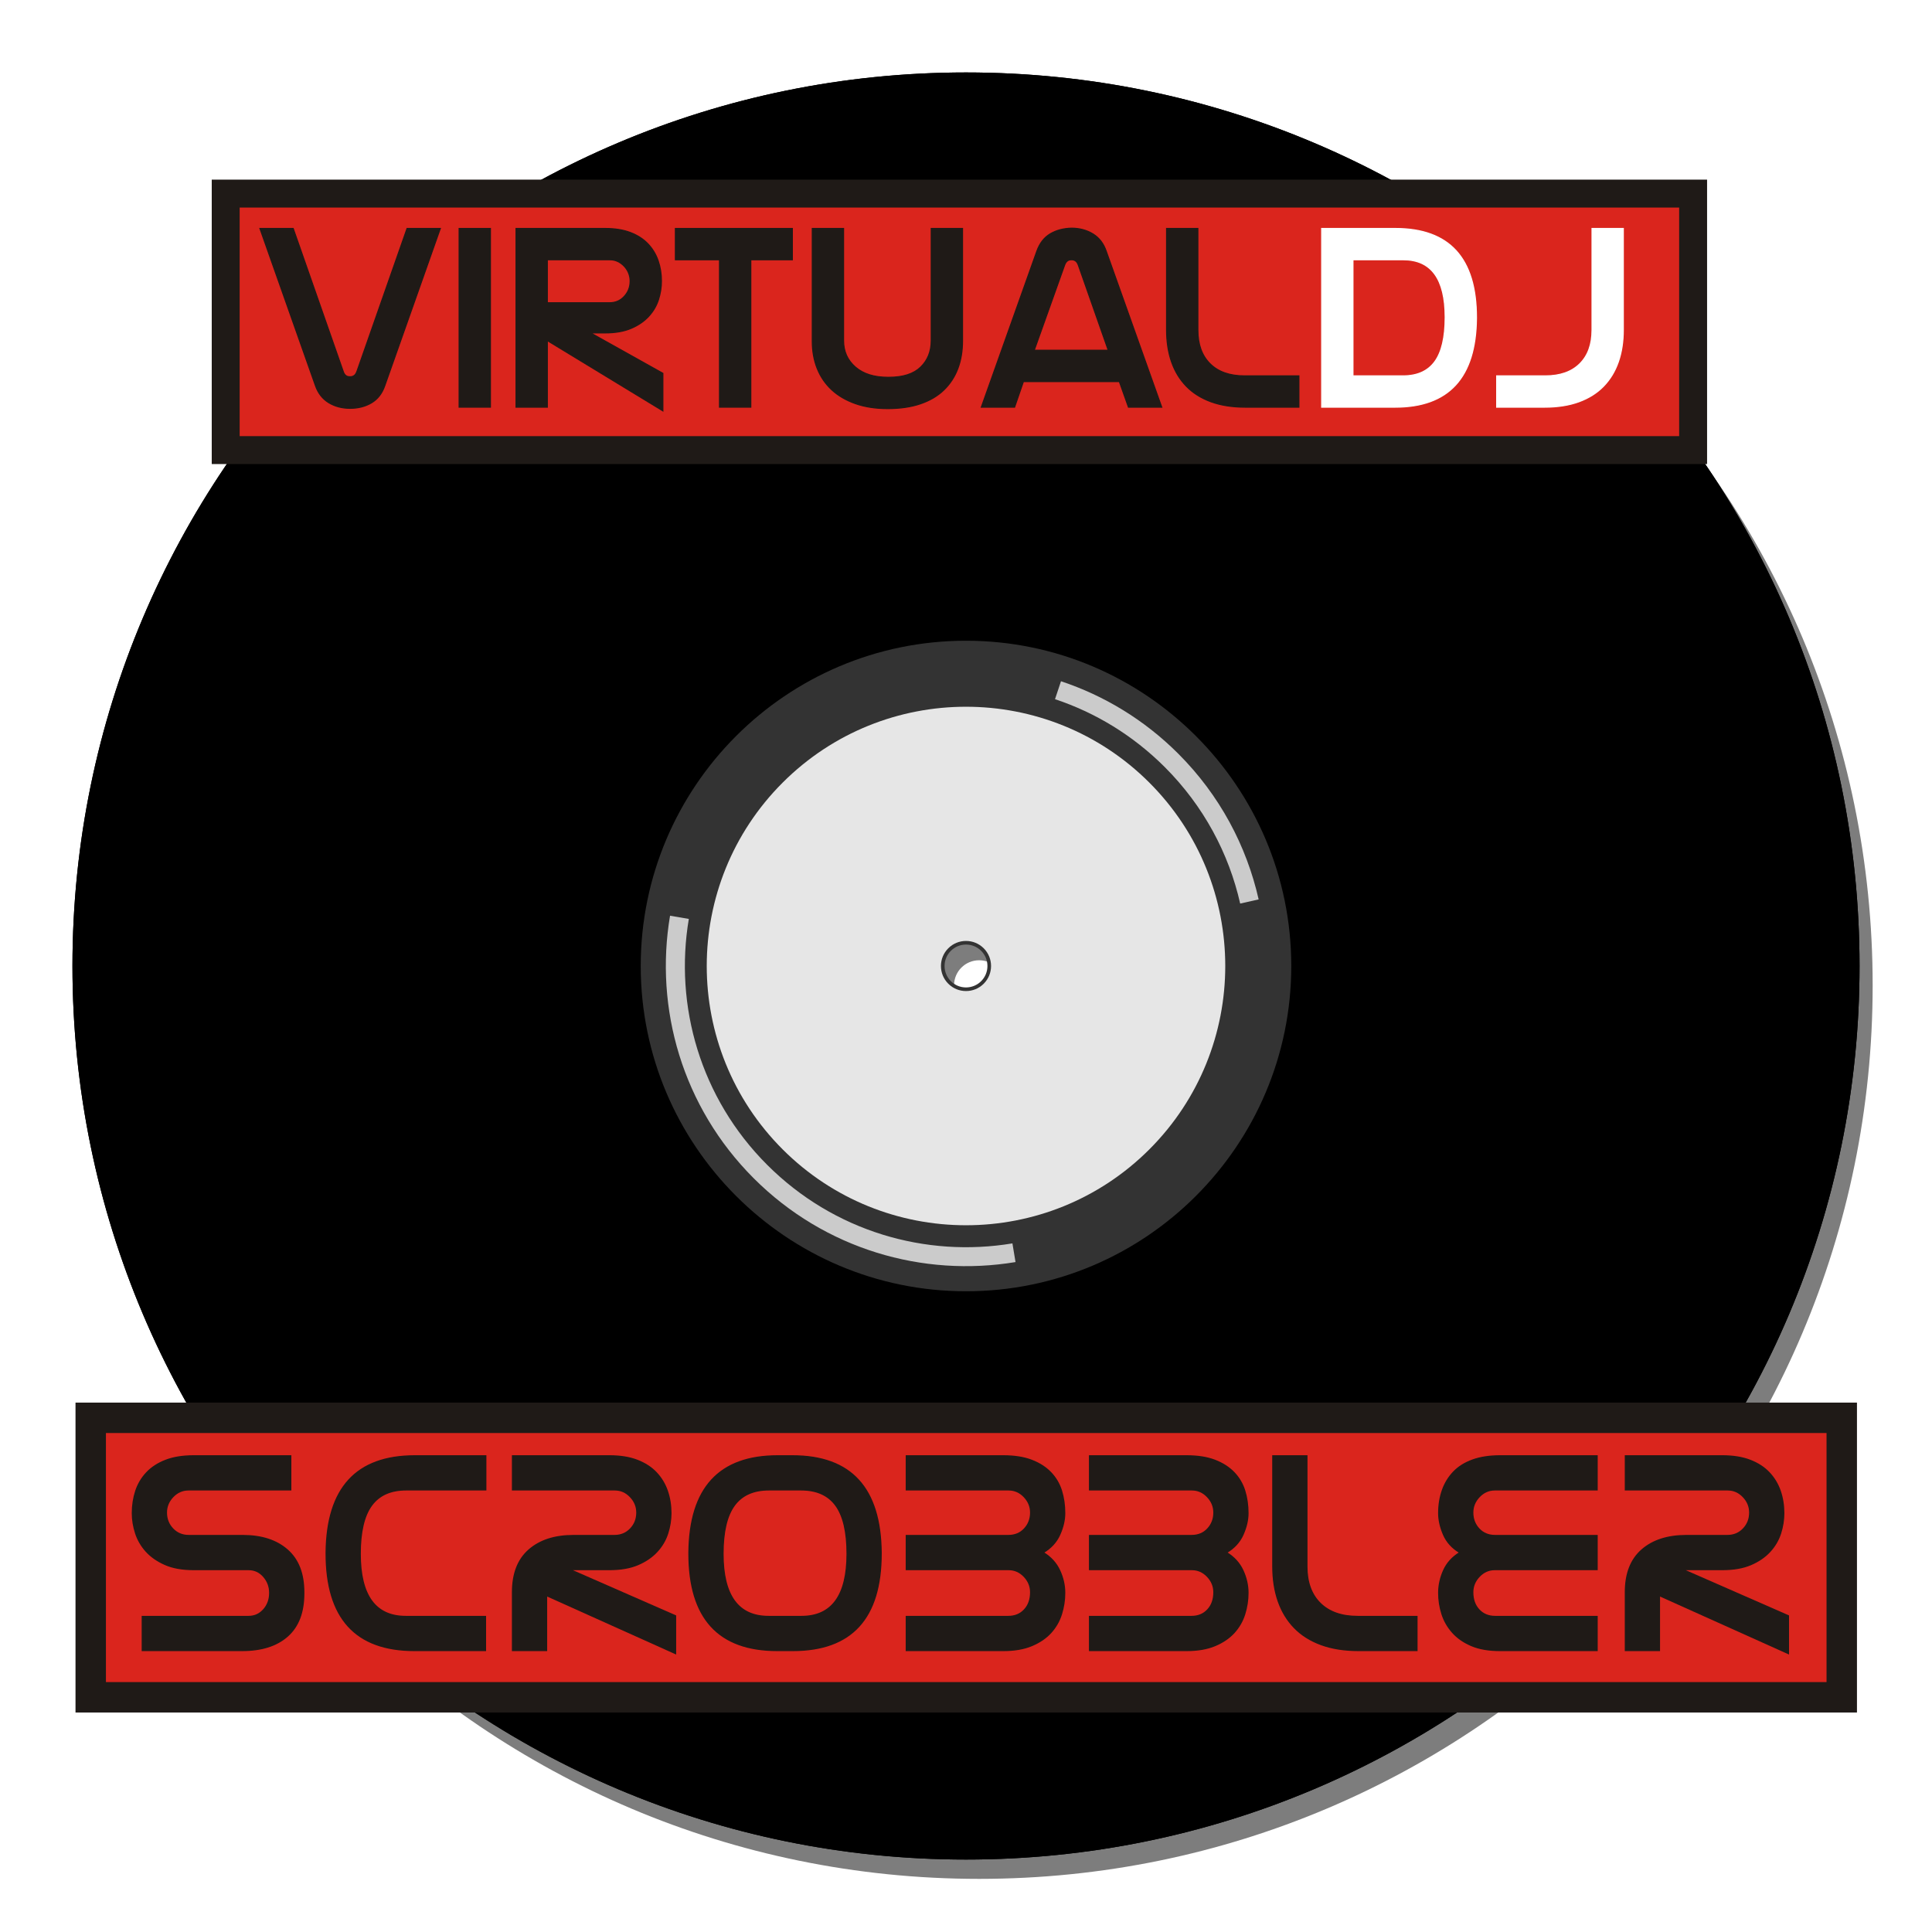 <?xml version="1.0" encoding="UTF-8" standalone="no"?>
<!-- Created with Inkscape (http://www.inkscape.org/) -->
<svg
   xmlns:dc="http://purl.org/dc/elements/1.1/"
   xmlns:cc="http://creativecommons.org/ns#"
   xmlns:rdf="http://www.w3.org/1999/02/22-rdf-syntax-ns#"
   xmlns:svg="http://www.w3.org/2000/svg"
   xmlns="http://www.w3.org/2000/svg"
   xmlns:xlink="http://www.w3.org/1999/xlink"
   xmlns:sodipodi="http://sodipodi.sourceforge.net/DTD/sodipodi-0.dtd"
   xmlns:inkscape="http://www.inkscape.org/namespaces/inkscape"
   width="400"
   height="400"
   id="svg2"
   sodipodi:version="0.32"
   inkscape:version="0.46"
   version="1.0"
   sodipodi:docbase="/home/leon/tmp/_img"
   sodipodi:docname="icon.svg"
   inkscape:output_extension="org.inkscape.output.svg.inkscape"
   inkscape:export-filename="D:\Files\Files\Programmering\Workspace\VirtualDJScrobbler\src\main\resources\logo.bmp.png"
   inkscape:export-xdpi="48.368984"
   inkscape:export-ydpi="48.368984">
  <defs
     id="defs4"><inkscape:perspective
   sodipodi:type="inkscape:persp3d"
   inkscape:vp_x="0 : 200 : 1"
   inkscape:vp_y="0 : 1000 : 0"
   inkscape:vp_z="400 : 200 : 1"
   inkscape:persp3d-origin="200 : 133.33333 : 1"
   id="perspective2528" />
<linearGradient
   id="linearGradient3273">
  <stop
     style="stop-color: rgb(108, 108, 108); stop-opacity: 1;"
     offset="0"
     id="stop3275" />
  <stop
     style="stop-color: rgb(62, 62, 62); stop-opacity: 1;"
     offset="1"
     id="stop3277" />
</linearGradient>
<linearGradient
   id="linearGradient3263">
  <stop
     style="stop-color: rgb(247, 247, 247); stop-opacity: 1;"
     offset="0"
     id="stop3265" />
  <stop
     style="stop-color: rgb(225, 225, 225); stop-opacity: 1;"
     offset="1"
     id="stop3267" />
</linearGradient>
<linearGradient
   id="linearGradient3153">
  <stop
     style="stop-color: rgb(255, 255, 255); stop-opacity: 1;"
     offset="0"
     id="stop3155" />
  <stop
     style="stop-color: rgb(255, 255, 255); stop-opacity: 0;"
     offset="1"
     id="stop3157" />
</linearGradient>
<radialGradient
   inkscape:collect="always"
   xlink:href="#linearGradient3153"
   id="radialGradient3185"
   gradientUnits="userSpaceOnUse"
   gradientTransform="matrix(0.87, -0.87, 1.961, 1.961, -282.229, 214.702)"
   cx="289.429"
   cy="209.669"
   fx="289.429"
   fy="209.669"
   r="92.5" />
<radialGradient
   inkscape:collect="always"
   xlink:href="#linearGradient3153"
   id="radialGradient3195"
   gradientUnits="userSpaceOnUse"
   gradientTransform="matrix(-0.87, 0.87, -1.961, -1.961, 680.792, 170.985)"
   cx="289.429"
   cy="209.669"
   fx="289.429"
   fy="209.669"
   r="92.5" />
<radialGradient
   inkscape:collect="always"
   xlink:href="#linearGradient3263"
   id="radialGradient3269"
   cx="199.281"
   cy="192.844"
   fx="199.281"
   fy="192.844"
   r="53.688"
   gradientUnits="userSpaceOnUse"
   gradientTransform="matrix(2.031, 2.031, -0.707, 0.707, -69.181, -348.341)" />
<radialGradient
   inkscape:collect="always"
   xlink:href="#linearGradient3273"
   id="radialGradient3281"
   cx="199.281"
   cy="192.844"
   fx="199.281"
   fy="192.844"
   r="68.844"
   gradientUnits="userSpaceOnUse"
   gradientTransform="matrix(1.964, 1.964, -0.583, 0.583, -79.861, -310.988)" />
<radialGradient
   inkscape:collect="always"
   xlink:href="#linearGradient3263"
   id="radialGradient3285"
   gradientUnits="userSpaceOnUse"
   gradientTransform="matrix(0.197, 0.197, -0.068, 0.068, 173.278, 140.425)"
   cx="199.281"
   cy="192.844"
   fx="199.281"
   fy="192.844"
   r="53.688" />
<radialGradient
   inkscape:collect="always"
   xlink:href="#linearGradient3153"
   id="radialGradient3301"
   gradientUnits="userSpaceOnUse"
   gradientTransform="matrix(0.87, -0.87, 1.961, 1.961, -282.229, 214.702)"
   cx="289.429"
   cy="209.669"
   fx="289.429"
   fy="209.669"
   r="92.5" />
<radialGradient
   inkscape:collect="always"
   xlink:href="#linearGradient3153"
   id="radialGradient3303"
   gradientUnits="userSpaceOnUse"
   gradientTransform="matrix(-0.87, 0.87, -1.961, -1.961, 680.792, 170.985)"
   cx="289.429"
   cy="209.669"
   fx="289.429"
   fy="209.669"
   r="92.5" />
<radialGradient
   inkscape:collect="always"
   xlink:href="#linearGradient3273"
   id="radialGradient3305"
   gradientUnits="userSpaceOnUse"
   gradientTransform="matrix(1.964, 1.964, -0.583, 0.583, -79.861, -310.988)"
   cx="199.281"
   cy="192.844"
   fx="199.281"
   fy="192.844"
   r="68.844" />
<radialGradient
   inkscape:collect="always"
   xlink:href="#linearGradient3263"
   id="radialGradient3307"
   gradientUnits="userSpaceOnUse"
   gradientTransform="matrix(2.031, 2.031, -0.707, 0.707, -69.181, -348.341)"
   cx="199.281"
   cy="192.844"
   fx="199.281"
   fy="192.844"
   r="53.688" />
<filter
   inkscape:collect="always"
   id="filter3315">
  <feGaussianBlur
     inkscape:collect="always"
     stdDeviation="3.7"
     id="feGaussianBlur3317" />
</filter>
<radialGradient
   inkscape:collect="always"
   xlink:href="#linearGradient3263"
   id="radialGradient3322"
   gradientUnits="userSpaceOnUse"
   gradientTransform="matrix(2.031, 2.031, -0.707, 0.707, -68.462, -341.185)"
   cx="199.281"
   cy="192.844"
   fx="199.281"
   fy="192.844"
   r="53.688" />
<radialGradient
   inkscape:collect="always"
   xlink:href="#linearGradient3273"
   id="radialGradient3325"
   gradientUnits="userSpaceOnUse"
   gradientTransform="matrix(1.964, 1.964, -0.583, 0.583, -79.142, -303.832)"
   cx="199.281"
   cy="192.844"
   fx="199.281"
   fy="192.844"
   r="68.844" />
<radialGradient
   inkscape:collect="always"
   xlink:href="#linearGradient3153"
   id="radialGradient3328"
   gradientUnits="userSpaceOnUse"
   gradientTransform="matrix(-0.87, 0.87, -1.961, -1.961, 681.51, 178.141)"
   cx="289.429"
   cy="209.669"
   fx="289.429"
   fy="209.669"
   r="92.5" />
<radialGradient
   inkscape:collect="always"
   xlink:href="#linearGradient3153"
   id="radialGradient3331"
   gradientUnits="userSpaceOnUse"
   gradientTransform="matrix(0.87, -0.87, 1.961, 1.961, -281.51, 221.859)"
   cx="289.429"
   cy="209.669"
   fx="289.429"
   fy="209.669"
   r="92.5" />
<radialGradient
   inkscape:collect="always"
   xlink:href="#linearGradient3273"
   id="radialGradient3342"
   gradientUnits="userSpaceOnUse"
   gradientTransform="matrix(1.964, 1.964, -0.583, 0.583, -79.142, -303.832)"
   cx="199.281"
   cy="192.844"
   fx="199.281"
   fy="192.844"
   r="68.844" />
<radialGradient
   inkscape:collect="always"
   xlink:href="#linearGradient3263"
   id="radialGradient3344"
   gradientUnits="userSpaceOnUse"
   gradientTransform="matrix(2.031, 2.031, -0.707, 0.707, -68.462, -341.185)"
   cx="199.281"
   cy="192.844"
   fx="199.281"
   fy="192.844"
   r="53.688" />
<radialGradient
   inkscape:collect="always"
   xlink:href="#linearGradient3273"
   id="radialGradient3352"
   gradientUnits="userSpaceOnUse"
   gradientTransform="matrix(0, 2.778, -0.824, 0, 358.88, -353.646)"
   cx="199.281"
   cy="192.844"
   fx="199.281"
   fy="192.844"
   r="68.844" />
<inkscape:perspective
   id="perspective2577"
   inkscape:persp3d-origin="372.04724 : 350.78739 : 1"
   inkscape:vp_z="744.09448 : 526.18109 : 1"
   inkscape:vp_y="0 : 1000 : 0"
   inkscape:vp_x="0 : 526.18109 : 1"
   sodipodi:type="inkscape:persp3d" />

 <style
   id="style2659"
   type="text/css">
   
    .fil0 {fill:#1F1A17}
   
  </style>

  <inkscape:perspective
   id="perspective2668"
   inkscape:persp3d-origin="96.620667 : 40.084958 : 1"
   inkscape:vp_z="193.24133 : 60.127438 : 1"
   inkscape:vp_y="0 : 1000 : 0"
   inkscape:vp_x="0 : 60.127438 : 1"
   sodipodi:type="inkscape:persp3d" />

 <style
   id="style3567"
   type="text/css">
   
    .str1 {stroke:#1F1A17;stroke-width:0.757}
    .str2 {stroke:white;stroke-width:0.757}
    .str0 {stroke:#1F1A17;stroke-width:19.866}
    .fil3 {fill:none;fill-rule:nonzero}
    .fil0 {fill:#DA251D}
    .fil1 {fill:#1F1A17;fill-rule:nonzero}
    .fil2 {fill:white;fill-rule:nonzero}
   
  </style>

  <inkscape:perspective
   id="perspective3595"
   inkscape:persp3d-origin="189.75827 : 24.062126 : 1"
   inkscape:vp_z="379.51654 : 36.093189 : 1"
   inkscape:vp_y="0 : 1000 : 0"
   inkscape:vp_x="0 : 36.093189 : 1"
   sodipodi:type="inkscape:persp3d" />

 <style
   id="style3626"
   type="text/css">
   
    .str1 {stroke:#1F1A17;stroke-width:0.828}
    .str0 {stroke:#1F1A17;stroke-width:21.721}
    .fil2 {fill:none;fill-rule:nonzero}
    .fil0 {fill:#DA251D}
    .fil1 {fill:#1F1A17;fill-rule:nonzero}
   
  </style>

  <inkscape:perspective
   id="perspective3654"
   inkscape:persp3d-origin="207.47481 : 24.052912 : 1"
   inkscape:vp_z="414.94962 : 36.079369 : 1"
   inkscape:vp_y="0 : 1000 : 0"
   inkscape:vp_x="0 : 36.079369 : 1"
   sodipodi:type="inkscape:persp3d" />
</defs>
  <sodipodi:namedview
     id="base"
     pagecolor="#ffffff"
     bordercolor="#666666"
     borderopacity="1.0"
     gridtolerance="10000"
     guidetolerance="10"
     objecttolerance="10"
     inkscape:pageopacity="0.0"
     inkscape:pageshadow="2"
     inkscape:zoom="0.98994949"
     inkscape:cx="91.355014"
     inkscape:cy="207.03642"
     inkscape:document-units="px"
     inkscape:current-layer="layer2"
     width="400px"
     height="400px"
     showguides="true"
     inkscape:guide-bbox="true"
     inkscape:window-width="1786"
     inkscape:window-height="1146"
     inkscape:window-x="-4"
     inkscape:window-y="-4"
     showgrid="false" />
  <g
     inkscape:groupmode="layer"
     id="layer2"
     inkscape:label="draw"
     style="display: inline;">
    <path
       id="path3309"
       d="M 202.714,19 C 100.594,19 17.714,101.88 17.714,204 C 17.714,306.12 100.594,389 202.714,389 C 304.834,389 387.714,306.12 387.714,204 C 387.714,101.88 304.834,19 202.714,19 z M 202.714,198.812 C 205.581,198.812 207.902,201.134 207.902,204 C 207.902,206.866 205.581,209.187 202.714,209.188 C 199.848,209.188 197.527,206.866 197.527,204 C 197.527,201.134 199.848,198.813 202.714,198.812 z "
       style="overflow: visible; marker: none; opacity: 1; color: rgb(0, 0, 0); fill: rgb(0, 0, 0); fill-opacity: 0.509; fill-rule: evenodd; stroke: none; stroke-width: 2.7; stroke-linecap: butt; stroke-linejoin: miter; stroke-miterlimit: 4; stroke-dasharray: none; stroke-dashoffset: 0pt; stroke-opacity: 1; visibility: visible; display: inline; filter: url(#filter3315);" />
    <path
       style="overflow: visible; marker: none; color: rgb(0, 0, 0); fill: rgb(0, 0, 0); fill-opacity: 1; fill-rule: evenodd; stroke: none; stroke-width: 2.7; stroke-linecap: butt; stroke-linejoin: miter; stroke-miterlimit: 4; stroke-dasharray: none; stroke-dashoffset: 0pt; stroke-opacity: 1; visibility: visible; display: inline;"
       d="M 200,15 C 97.88,15 15,97.88 15,200 C 15,302.12 97.88,385 200,385 C 302.12,385 385,302.12 385,200 C 385,97.88 302.12,15 200,15 z M 200,194.812 C 202.866,194.812 205.187,197.134 205.188,200 C 205.188,202.866 202.866,205.187 200,205.188 C 197.134,205.188 194.813,202.866 194.812,200 C 194.812,197.134 197.134,194.813 200,194.812 z "
       id="path3191" />
    <path
       style="overflow: visible; marker: none; color: rgb(0, 0, 0); fill: rgb(51, 51, 51); fill-opacity: 1; fill-rule: evenodd; stroke: none; stroke-width: 2.7; stroke-linecap: butt; stroke-linejoin: miter; stroke-miterlimit: 4; stroke-dasharray: none; stroke-dashoffset: 0pt; stroke-opacity: 1; visibility: visible; display: inline;"
       d="M 200,132.656 C 162.841,132.656 132.656,162.841 132.656,200 C 132.656,237.159 162.841,267.344 200,267.344 C 237.159,267.344 267.344,237.159 267.344,200 C 267.344,162.841 237.159,132.656 200,132.656 z M 200,195.562 C 202.454,195.562 204.438,197.546 204.438,200 C 204.438,202.454 202.454,204.438 200,204.438 C 197.546,204.438 195.562,202.454 195.562,200 C 195.562,197.546 197.546,195.562 200,195.562 z "
       id="path3271" />
    <path
       style="overflow: visible; marker: none; color: rgb(0, 0, 0); fill: rgb(0, 0, 0); fill-opacity: 1; fill-rule: evenodd; stroke: none; stroke-width: 2.7; stroke-linecap: butt; stroke-linejoin: miter; stroke-miterlimit: 4; stroke-dasharray: none; stroke-dashoffset: 0pt; stroke-opacity: 1; visibility: visible; display: inline;"
       d="M 200,15 C 97.88,15 15,97.88 15,200 C 15,302.12 97.88,385 200,385 C 302.12,385 385,302.12 385,200 C 385,97.88 302.12,15 200,15 z M 200,18.594 C 300.149,18.594 381.438,99.851 381.438,200 C 381.438,300.149 300.149,381.438 200,381.438 C 99.851,381.437 18.562,300.149 18.562,200 C 18.563,99.851 99.851,18.594 200,18.594 z "
       id="path3176" />
    <path
       style="overflow: visible; marker: none; color: rgb(0, 0, 0); fill: url(#radialGradient3331) rgb(0, 0, 0); fill-opacity: 1; fill-rule: evenodd; stroke: none; stroke-width: 2.7; stroke-linecap: butt; stroke-linejoin: miter; stroke-miterlimit: 4; stroke-dasharray: none; stroke-dashoffset: 0pt; stroke-opacity: 1; visibility: visible; display: inline;"
       d="M 293.562,200 C 293.562,251.651 251.651,293.594 200,293.594 L 200,381.438 C 300.149,381.438 381.438,300.149 381.438,200 L 293.562,200 z "
       id="path3151" />
    <path
       style="overflow: visible; marker: none; color: rgb(0, 0, 0); fill: url(#radialGradient3328) rgb(0, 0, 0); fill-opacity: 1; fill-rule: evenodd; stroke: none; stroke-width: 2.7; stroke-linecap: butt; stroke-linejoin: miter; stroke-miterlimit: 4; stroke-dasharray: none; stroke-dashoffset: 0pt; stroke-opacity: 1; visibility: visible; display: inline;"
       d="M 106.438,200 C 106.438,148.349 148.349,106.406 200,106.406 L 200,18.562 C 99.851,18.562 18.562,99.851 18.562,200 L 106.438,200 z "
       id="path3193"
       inkscape:transform-center-x="90.71875"
       inkscape:transform-center-y="-90.71875" />
    <path
       style="overflow: visible; marker: none; color: rgb(0, 0, 0); fill: url(#radialGradient3352) rgb(0, 0, 0); fill-opacity: 1; fill-rule: evenodd; stroke: none; stroke-width: 2.7; stroke-linecap: butt; stroke-linejoin: miter; stroke-miterlimit: 4; stroke-dasharray: none; stroke-dashoffset: 0pt; stroke-opacity: 1; visibility: visible; display: inline;"
       d="M 248.68,151.32 C 221.813,124.453 178.187,124.453 151.32,151.32 C 124.453,178.187 124.453,221.813 151.32,248.68 C 178.187,275.547 221.813,275.547 248.68,248.68 C 275.547,221.813 275.547,178.187 248.68,151.32 z M 246.536,153.464 C 272.221,179.148 272.221,220.852 246.536,246.536 C 220.852,272.221 179.148,272.221 153.464,246.536 C 127.779,220.852 127.78,179.148 153.464,153.464 C 179.148,127.78 220.852,127.78 246.536,153.464 z "
       id="path3215" />
    <path
       style="overflow:visible;marker:none;color:rgb(0, 0, 0);fill:#e6e6e6;fill-opacity:1;fill-rule:evenodd;stroke:none;stroke-width:2.7;stroke-linecap:butt;stroke-linejoin:miter;stroke-miterlimit:4;stroke-dasharray:none;stroke-dashoffset:0pt;stroke-opacity:1;visibility:visible;display:inline"
       d="M 237.963,162.037 C 217.01,141.085 182.99,141.085 162.037,162.037 C 141.085,182.99 141.085,217.01 162.037,237.963 C 182.99,258.915 217.01,258.915 237.963,237.963 C 258.915,217.01 258.915,182.99 237.963,162.037 z M 203.668,196.332 C 205.695,198.359 205.695,201.641 203.668,203.668 C 201.641,205.695 198.359,205.695 196.332,203.668 C 194.305,201.641 194.305,198.359 196.332,196.332 C 198.359,194.305 201.641,194.305 203.668,196.332 z "
       id="path3223" />
    <path
       style="overflow: visible; marker: none; opacity: 0.743; color: rgb(0, 0, 0); fill: rgb(255, 255, 255); fill-opacity: 1; fill-rule: evenodd; stroke: none; stroke-width: 2.7; stroke-linecap: butt; stroke-linejoin: miter; stroke-miterlimit: 4; stroke-dasharray: none; stroke-dashoffset: 0pt; stroke-opacity: 1; visibility: visible; display: inline;"
       d="M 243.951,156.049 C 236.889,148.987 228.545,143.996 219.666,141.045 L 218.429,144.757 C 226.744,147.522 234.554,152.22 241.167,158.833 C 249.223,166.889 254.423,176.717 256.767,187.073 L 260.59,186.211 C 258.088,175.156 252.553,164.65 243.951,156.049 z "
       id="path3230" />
    <path
       style="overflow: visible; marker: none; opacity: 0.743; color: rgb(0, 0, 0); fill: rgb(255, 255, 255); fill-opacity: 1; fill-rule: evenodd; stroke: none; stroke-width: 2.7; stroke-linecap: butt; stroke-linejoin: miter; stroke-miterlimit: 4; stroke-dasharray: none; stroke-dashoffset: 0pt; stroke-opacity: 1; visibility: visible; display: inline;"
       d="M 142.614,190.255 L 138.725,189.592 C 135.488,208.765 141.263,229.165 156.049,243.951 C 170.795,258.697 191.125,264.478 210.253,261.297 L 209.612,257.43 C 191.687,260.414 172.65,254.984 158.833,241.167 C 144.981,227.315 139.58,208.22 142.614,190.255 z "
       id="path3232" />
    <g
       id="g3599"
       transform="matrix(0.291,0,0,0.291,43.839,37.191)">

  <rect
   id="rect3571"
   height="182.493"
   width="1044.03"
   y="9.933"
   x="9.933"
   class="fil0 str0"
   style="fill:#da251d;stroke:#1f1a17;stroke-width:19.866" />

  <path
   id="path3573"
   d="M 98.857,140.229 C 99.667,140.229 100.476,139.96 101.287,139.419 C 102.096,138.88 102.771,137.867 103.311,136.383 L 138.945,34.743 L 162.634,34.743 L 123.153,146.506 C 121.264,152.041 118.125,156.124 113.739,158.756 C 109.351,161.387 104.256,162.704 98.452,162.704 C 92.648,162.704 87.553,161.354 83.165,158.655 C 78.779,155.955 75.64,151.905 73.751,146.506 L 34.27,34.743 L 57.959,34.743 L 93.593,136.585 C 94.402,139.015 95.887,140.229 98.047,140.229 L 98.857,140.229 L 98.857,140.229 z"
   class="fil1"
   style="fill:#1f1a17;fill-rule:nonzero" />

  <polygon
   points="175.998,34.742 198.27,34.742 198.27,161.893 175.998,161.893 175.998,34.742 "
   class="fil1"
   id="1"
   style="fill:#1f1a17;fill-rule:nonzero" />

  <path
   d="M 238.763,87.587 L 283.103,87.587 C 287.288,87.587 290.764,86.069 293.531,83.031 C 296.297,79.995 297.681,76.384 297.681,72.199 C 297.681,70.175 297.31,68.251 296.567,66.429 C 295.825,64.607 294.78,62.988 293.43,61.57 C 292.08,60.153 290.561,59.039 288.873,58.229 C 287.187,57.419 285.33,57.014 283.306,57.014 L 238.763,57.014 L 238.763,87.587 L 238.763,87.587 z M 279.864,34.742 C 286.883,34.742 292.923,35.722 297.985,37.678 C 303.047,39.635 307.198,42.335 310.437,45.777 C 313.676,49.219 316.072,53.202 317.624,57.723 C 319.177,62.245 319.953,67.07 319.953,72.199 C 319.953,76.654 319.244,81.074 317.827,85.462 C 316.409,89.848 314.081,93.796 310.842,97.306 C 307.602,100.815 303.452,103.65 298.39,105.809 C 293.328,107.969 287.153,109.049 279.864,109.049 L 269.538,109.049 L 320.966,137.799 L 320.966,164.526 L 238.763,114.515 L 238.763,161.893 L 216.492,161.893 L 216.492,34.742 L 279.864,34.742 L 279.864,34.742 z"
   class="fil1"
   id="12"
   style="fill:#1f1a17;fill-rule:nonzero" />

  <polygon
   points="383.529,161.893 361.257,161.893 361.257,57.014 329.874,57.014 329.874,34.742 413.089,34.742 413.089,57.014 383.529,57.014 383.529,161.893 "
   class="fil1"
   id="123"
   style="fill:#1f1a17;fill-rule:nonzero" />

  <path
   d="M 534.166,114.718 C 534.166,122.007 533.052,128.587 530.825,134.459 C 528.598,140.33 525.291,145.392 520.904,149.644 C 516.517,153.895 510.983,157.169 504.302,159.464 C 497.62,161.758 489.825,162.905 480.916,162.905 C 472.277,162.905 464.618,161.724 457.936,159.362 C 451.254,157 445.653,153.727 441.13,149.543 C 436.609,145.358 433.167,140.33 430.805,134.459 C 428.443,128.587 427.262,122.074 427.262,114.921 L 427.262,34.742 L 449.534,34.742 L 449.534,114.515 C 449.534,122.209 452.334,128.486 457.936,133.345 C 463.537,138.204 471.265,140.634 481.118,140.634 L 481.726,140.634 C 491.85,140.634 499.409,138.204 504.403,133.345 C 509.397,128.486 511.894,122.209 511.894,114.515 L 511.894,34.742 L 534.166,34.742 L 534.166,114.718 L 534.166,114.718 z"
   class="fil1"
   id="1234"
   style="fill:#1f1a17;fill-rule:nonzero" />

  <path
   d="M 611.306,57.014 C 609.282,57.014 607.797,58.229 606.852,60.659 L 585.187,121.4 L 637.83,121.4 L 616.57,60.861 C 616.03,59.377 615.356,58.364 614.546,57.824 C 613.736,57.284 612.926,57.014 612.117,57.014 L 611.306,57.014 L 611.306,57.014 z M 577.493,143.671 L 571.218,161.893 L 547.529,161.893 L 587.01,50.94 C 589.034,45.272 592.207,41.154 596.526,38.59 C 600.846,36.025 605.907,34.675 611.711,34.541 C 617.38,34.541 622.442,35.89 626.897,38.59 C 631.351,41.289 634.523,45.407 636.412,50.94 L 675.894,161.893 L 652.205,161.893 L 645.726,143.671 L 577.493,143.671 L 577.493,143.671 z"
   class="fil1"
   id="12345"
   style="fill:#1f1a17;fill-rule:nonzero" />

  <path
   d="M 735.421,161.893 C 726.107,161.893 717.941,160.611 710.922,158.046 C 703.903,155.481 698.065,151.803 693.408,147.011 C 688.751,142.22 685.242,136.449 682.88,129.7 C 680.518,122.951 679.337,115.324 679.337,106.821 L 679.337,34.742 L 701.608,34.742 L 701.608,107.024 C 701.608,117.282 704.51,125.279 710.315,131.016 C 716.118,136.753 724.284,139.621 734.813,139.621 L 773.485,139.621 L 773.485,161.893 L 735.421,161.893 L 735.421,161.893 z"
   class="fil1"
   id="123456"
   style="fill:#1f1a17;fill-rule:nonzero" />

  <path
   d="M 811.954,139.622 L 847.588,139.622 C 857.712,139.622 865.237,136.248 870.164,129.498 C 875.091,122.75 877.554,112.221 877.554,97.914 C 877.554,70.647 867.633,57.014 847.791,57.014 L 811.954,57.014 L 811.954,139.622 L 811.954,139.622 z M 842.121,34.743 C 880.59,34.743 899.825,55.867 899.825,98.116 L 899.825,98.724 C 899.42,140.837 880.119,161.894 841.92,161.894 L 789.683,161.894 L 789.683,34.743 L 842.121,34.743 L 842.121,34.743 z"
   class="fil2"
   id="1234567"
   style="fill:#ffffff;fill-rule:nonzero" />

  <path
   d="M 914.2,139.622 L 948.822,139.622 C 959.351,139.622 967.517,136.753 973.322,131.017 C 979.125,125.28 982.028,117.283 982.028,107.024 L 982.028,34.743 L 1004.299,34.743 L 1004.299,106.822 C 1004.299,115.325 1003.118,122.952 1000.756,129.701 C 998.394,136.449 994.884,142.22 990.227,147.012 C 985.571,151.804 979.733,155.482 972.714,158.047 C 965.695,160.611 957.528,161.894 948.215,161.894 L 914.2,161.894 L 914.2,139.622 L 914.2,139.622 z"
   class="fil2"
   id="12345678"
   style="fill:#ffffff;fill-rule:nonzero" />

  <path
   d="M 98.857,140.229 C 99.667,140.229 100.476,139.96 101.287,139.419 C 102.096,138.88 102.771,137.867 103.311,136.383 L 138.945,34.743 L 162.634,34.743 L 123.153,146.506 C 121.264,152.041 118.125,156.124 113.739,158.756 C 109.351,161.387 104.256,162.704 98.452,162.704 C 92.648,162.704 87.553,161.354 83.165,158.655 C 78.779,155.955 75.64,151.905 73.751,146.506 L 34.27,34.743 L 57.959,34.743 L 93.593,136.585 C 94.402,139.015 95.887,140.229 98.047,140.229 L 98.857,140.229 L 98.857,140.229 z"
   class="fil3 str1"
   id="123456789"
   style="fill:none;fill-rule:nonzero;stroke:#1f1a17;stroke-width:0.757" />

  <polygon
   points="175.998,34.742 198.27,34.742 198.27,161.893 175.998,161.893 175.998,34.742 "
   class="fil3 str1"
   id="12345678910"
   style="fill:none;fill-rule:nonzero;stroke:#1f1a17;stroke-width:0.757" />

  <path
   d="M 238.763,87.587 L 283.103,87.587 C 287.288,87.587 290.764,86.069 293.531,83.031 C 296.297,79.995 297.681,76.384 297.681,72.199 C 297.681,70.175 297.31,68.251 296.567,66.429 C 295.825,64.607 294.78,62.988 293.43,61.57 C 292.08,60.153 290.561,59.039 288.873,58.229 C 287.187,57.419 285.33,57.014 283.306,57.014 L 238.763,57.014 L 238.763,87.587 L 238.763,87.587 z M 279.864,34.742 C 286.883,34.742 292.923,35.722 297.985,37.678 C 303.047,39.635 307.198,42.335 310.437,45.777 C 313.676,49.219 316.072,53.202 317.624,57.723 C 319.177,62.245 319.953,67.07 319.953,72.199 C 319.953,76.654 319.244,81.074 317.827,85.462 C 316.409,89.848 314.081,93.796 310.842,97.306 C 307.602,100.815 303.452,103.65 298.39,105.809 C 293.328,107.969 287.153,109.049 279.864,109.049 L 269.538,109.049 L 320.966,137.799 L 320.966,164.526 L 238.763,114.515 L 238.763,161.893 L 216.492,161.893 L 216.492,34.742 L 279.864,34.742 L 279.864,34.742 z"
   class="fil3 str1"
   id="1234567891011"
   style="fill:none;fill-rule:nonzero;stroke:#1f1a17;stroke-width:0.757" />

  <polygon
   points="383.529,161.893 361.257,161.893 361.257,57.014 329.874,57.014 329.874,34.742 413.089,34.742 413.089,57.014 383.529,57.014 383.529,161.893 "
   class="fil3 str1"
   id="123456789101112"
   style="fill:none;fill-rule:nonzero;stroke:#1f1a17;stroke-width:0.757" />

  <path
   d="M 534.166,114.718 C 534.166,122.007 533.052,128.587 530.825,134.459 C 528.598,140.33 525.291,145.392 520.904,149.644 C 516.517,153.895 510.983,157.169 504.302,159.464 C 497.62,161.758 489.825,162.905 480.916,162.905 C 472.277,162.905 464.618,161.724 457.936,159.362 C 451.254,157 445.653,153.727 441.13,149.543 C 436.609,145.358 433.167,140.33 430.805,134.459 C 428.443,128.587 427.262,122.074 427.262,114.921 L 427.262,34.742 L 449.534,34.742 L 449.534,114.515 C 449.534,122.209 452.334,128.486 457.936,133.345 C 463.537,138.204 471.265,140.634 481.118,140.634 L 481.726,140.634 C 491.85,140.634 499.409,138.204 504.403,133.345 C 509.397,128.486 511.894,122.209 511.894,114.515 L 511.894,34.742 L 534.166,34.742 L 534.166,114.718 L 534.166,114.718 z"
   class="fil3 str1"
   id="12345678910111213"
   style="fill:none;fill-rule:nonzero;stroke:#1f1a17;stroke-width:0.757" />

  <path
   d="M 611.306,57.014 C 609.282,57.014 607.797,58.229 606.852,60.659 L 585.187,121.4 L 637.83,121.4 L 616.57,60.861 C 616.03,59.377 615.356,58.364 614.546,57.824 C 613.736,57.284 612.926,57.014 612.117,57.014 L 611.306,57.014 L 611.306,57.014 z M 577.493,143.671 L 571.218,161.893 L 547.529,161.893 L 587.01,50.94 C 589.034,45.272 592.207,41.154 596.526,38.59 C 600.846,36.025 605.907,34.675 611.711,34.541 C 617.38,34.541 622.442,35.89 626.897,38.59 C 631.351,41.289 634.523,45.407 636.412,50.94 L 675.894,161.893 L 652.205,161.893 L 645.726,143.671 L 577.493,143.671 L 577.493,143.671 z"
   class="fil3 str1"
   id="1234567891011121314"
   style="fill:none;fill-rule:nonzero;stroke:#1f1a17;stroke-width:0.757" />

  <path
   d="M 735.421,161.893 C 726.107,161.893 717.941,160.611 710.922,158.046 C 703.903,155.481 698.065,151.803 693.408,147.011 C 688.751,142.22 685.242,136.449 682.88,129.7 C 680.518,122.951 679.337,115.324 679.337,106.821 L 679.337,34.742 L 701.608,34.742 L 701.608,107.024 C 701.608,117.282 704.51,125.279 710.315,131.016 C 716.118,136.753 724.284,139.621 734.813,139.621 L 773.485,139.621 L 773.485,161.893 L 735.421,161.893 L 735.421,161.893 z"
   class="fil3 str1"
   id="123456789101112131415"
   style="fill:none;fill-rule:nonzero;stroke:#1f1a17;stroke-width:0.757" />

  <path
   d="M 811.954,139.622 L 847.588,139.622 C 857.712,139.622 865.237,136.248 870.164,129.498 C 875.091,122.75 877.554,112.221 877.554,97.914 C 877.554,70.647 867.633,57.014 847.791,57.014 L 811.954,57.014 L 811.954,139.622 L 811.954,139.622 z M 842.121,34.743 C 880.59,34.743 899.825,55.867 899.825,98.116 L 899.825,98.724 C 899.42,140.837 880.119,161.894 841.92,161.894 L 789.683,161.894 L 789.683,34.743 L 842.121,34.743 L 842.121,34.743 z"
   class="fil3 str2"
   id="12345678910111213141516"
   style="fill:none;fill-rule:nonzero;stroke:#ffffff;stroke-width:0.757" />

  <path
   d="M 914.2,139.622 L 948.822,139.622 C 959.351,139.622 967.517,136.753 973.322,131.017 C 979.125,125.28 982.028,117.283 982.028,107.024 L 982.028,34.743 L 1004.299,34.743 L 1004.299,106.822 C 1004.299,115.325 1003.118,122.952 1000.756,129.701 C 998.394,136.449 994.884,142.22 990.227,147.012 C 985.571,151.804 979.733,155.482 972.714,158.047 C 965.695,160.611 957.528,161.894 948.215,161.894 L 914.2,161.894 L 914.2,139.622 L 914.2,139.622 z"
   class="fil3 str2"
   id="1234567891011121314151617"
   style="fill:none;fill-rule:nonzero;stroke:#ffffff;stroke-width:0.757" />

 </g>
    <g
       id="g3658"
       transform="matrix(0.29,0,0,0.29,15.633,290.406)">

  <rect
   id="rect3630"
   height="199.531"
   width="1250.11"
   y="10.818"
   x="10.86"
   class="fil0 str0"
   style="fill:#da251d;stroke:#1f1a17;stroke-width:21.721" />

  <path
   id="path3632"
   d="M 162.986,136.233 C 162.986,149.663 159.112,159.81 151.364,166.672 C 143.616,173.535 132.805,176.965 118.933,176.965 L 47.651,176.965 L 47.651,152.615 L 123.582,152.615 C 127.862,152.615 131.44,150.991 134.318,147.745 C 137.196,144.498 138.635,140.513 138.635,135.79 C 138.635,131.363 137.196,127.488 134.318,124.168 C 131.44,120.847 127.862,119.188 123.582,119.188 L 84.399,119.188 C 76.282,119.188 69.456,117.969 63.922,115.534 C 58.388,113.099 53.886,109.963 50.418,106.126 C 46.951,102.289 44.441,97.972 42.892,93.176 C 41.342,88.379 40.567,83.62 40.567,78.897 C 40.567,73.289 41.379,68.013 43.003,63.069 C 44.625,58.126 47.208,53.772 50.751,50.008 C 54.292,46.245 58.831,43.293 64.365,41.154 C 69.899,39.014 76.577,37.943 84.399,37.943 L 153.689,37.943 L 153.689,62.294 L 80.636,62.294 C 76.356,62.294 72.667,63.918 69.567,67.165 C 66.468,70.411 64.918,74.175 64.918,78.455 C 64.918,83.03 66.431,86.903 69.456,90.077 C 72.482,93.25 76.282,94.836 80.857,94.836 L 119.375,94.836 C 132.805,94.836 143.432,98.268 151.254,105.13 C 159.075,111.993 162.986,122.065 162.986,135.348 L 162.986,136.233 L 162.986,136.233 z"
   class="fil1"
   style="fill:#1f1a17;fill-rule:nonzero" />

  <path
   d="M 242.017,176.966 C 199.956,176.966 178.925,153.869 178.925,107.676 L 178.925,107.013 C 179.369,60.966 200.472,37.944 242.239,37.944 L 292.932,37.944 L 292.932,62.295 L 236.04,62.295 C 224.971,62.295 216.743,65.985 211.356,73.363 C 205.97,80.743 203.276,92.254 203.276,107.898 C 203.276,137.709 214.123,152.615 235.818,152.615 L 292.711,152.615 L 292.711,176.966 L 242.017,176.966 L 242.017,176.966 z"
   class="fil1"
   id="path3664"
   style="fill:#1f1a17;fill-rule:nonzero" />

  <path
   d="M 311.971,135.348 C 311.971,122.065 315.882,111.993 323.703,105.13 C 331.525,98.268 342.151,94.836 355.58,94.836 L 384.802,94.836 C 389.377,94.836 393.177,93.25 396.202,90.077 C 399.228,86.904 400.74,83.03 400.74,78.455 C 400.74,74.175 399.191,70.411 396.092,67.165 C 392.993,63.918 389.304,62.294 385.024,62.294 L 311.971,62.294 L 311.971,37.943 L 381.259,37.943 C 388.934,37.943 395.538,39.014 401.073,41.154 C 406.607,43.293 411.145,46.245 414.687,50.008 C 418.229,53.772 420.848,58.126 422.546,63.07 C 424.243,68.013 425.091,73.289 425.091,78.897 C 425.091,83.768 424.317,88.601 422.767,93.398 C 421.217,98.194 418.672,102.511 415.13,106.348 C 411.588,110.185 407.049,113.284 401.516,115.645 C 395.982,118.006 389.23,119.188 381.259,119.188 L 353.145,119.188 L 428.412,152.172 L 428.412,179.179 L 336.322,137.783 L 336.322,176.965 L 311.971,176.965 L 311.971,135.348 L 311.971,135.348 z"
   class="fil1"
   id="path3666"
   style="fill:#1f1a17;fill-rule:nonzero" />

  <path
   d="M 495.046,62.294 C 483.977,62.294 475.75,65.985 470.363,73.363 C 464.976,80.743 462.283,92.254 462.283,107.898 C 462.283,137.709 473.13,152.615 494.824,152.615 L 518.29,152.615 C 539.985,152.615 550.832,137.709 550.832,107.898 C 550.832,92.254 548.139,80.743 542.752,73.363 C 537.365,65.985 529.138,62.294 518.069,62.294 L 495.046,62.294 L 495.046,62.294 z M 511.871,37.944 C 553.636,37.944 574.74,60.966 575.183,107.013 L 575.183,107.676 C 575.183,153.869 554.153,176.966 512.092,176.966 L 501.024,176.966 C 458.963,176.966 437.932,153.869 437.932,107.676 L 437.932,107.013 C 438.375,60.966 459.479,37.944 501.245,37.944 L 511.871,37.944 L 511.871,37.944 z"
   class="fil1"
   id="path3668"
   style="fill:#1f1a17;fill-rule:nonzero" />

  <path
   d="M 662.403,37.944 C 670.372,37.944 677.124,39.014 682.659,41.154 C 688.193,43.293 692.73,46.208 696.273,49.899 C 699.814,53.588 702.36,57.905 703.91,62.848 C 705.46,67.792 706.234,73.142 706.234,78.898 C 706.234,83.769 705.053,88.86 702.692,94.173 C 700.331,99.486 696.421,103.766 690.96,107.013 C 696.273,110.259 700.147,114.502 702.582,119.741 C 705.017,124.98 706.234,130.33 706.234,135.79 C 706.234,140.957 705.46,146.011 703.91,150.954 C 702.36,155.899 699.851,160.289 696.384,164.126 C 692.915,167.964 688.378,171.062 682.769,173.424 C 677.161,175.785 670.372,176.966 662.403,176.966 L 593.113,176.966 L 593.113,152.615 L 665.945,152.615 C 670.668,152.615 674.505,151.028 677.456,147.855 C 680.407,144.683 681.883,140.513 681.883,135.348 C 681.883,131.068 680.333,127.305 677.235,124.058 C 674.135,120.811 670.446,119.188 666.166,119.188 L 593.113,119.188 L 593.113,94.836 L 665.945,94.836 C 670.668,94.836 674.505,93.251 677.456,90.077 C 680.407,86.904 681.883,83.03 681.883,78.456 C 681.883,74.176 680.333,70.411 677.235,67.165 C 674.135,63.918 670.446,62.294 666.166,62.294 L 593.113,62.294 L 593.113,37.944 L 662.403,37.944 L 662.403,37.944 z"
   class="fil1"
   id="path3670"
   style="fill:#1f1a17;fill-rule:nonzero" />

  <path
   d="M 793.235,37.944 C 801.204,37.944 807.956,39.014 813.49,41.154 C 819.025,43.293 823.562,46.208 827.105,49.899 C 830.646,53.588 833.192,57.905 834.742,62.848 C 836.292,67.792 837.066,73.142 837.066,78.898 C 837.066,83.769 835.885,88.86 833.524,94.173 C 831.163,99.486 827.253,103.766 821.792,107.013 C 827.105,110.259 830.979,114.502 833.414,119.741 C 835.849,124.98 837.066,130.33 837.066,135.79 C 837.066,140.957 836.292,146.011 834.742,150.954 C 833.192,155.899 830.683,160.289 827.216,164.126 C 823.747,167.964 819.21,171.062 813.601,173.424 C 807.993,175.785 801.204,176.966 793.235,176.966 L 723.945,176.966 L 723.945,152.615 L 796.777,152.615 C 801.5,152.615 805.337,151.028 808.288,147.855 C 811.239,144.683 812.715,140.513 812.715,135.348 C 812.715,131.068 811.165,127.305 808.067,124.058 C 804.967,120.811 801.278,119.188 796.998,119.188 L 723.945,119.188 L 723.945,94.836 L 796.777,94.836 C 801.5,94.836 805.337,93.251 808.288,90.077 C 811.239,86.904 812.715,83.03 812.715,78.456 C 812.715,74.176 811.165,70.411 808.067,67.165 C 804.967,63.918 801.278,62.294 796.998,62.294 L 723.945,62.294 L 723.945,37.944 L 793.235,37.944 L 793.235,37.944 z"
   class="fil1"
   id="path3672"
   style="fill:#1f1a17;fill-rule:nonzero" />

  <path
   d="M 916.097,176.966 C 905.913,176.966 896.985,175.564 889.31,172.76 C 881.636,169.956 875.254,165.934 870.161,160.695 C 865.07,155.456 861.233,149.146 858.651,141.768 C 856.068,134.388 854.777,126.05 854.777,116.752 L 854.777,37.944 L 879.128,37.944 L 879.128,116.974 C 879.128,128.19 882.3,136.934 888.647,143.207 C 894.992,149.479 903.921,152.615 915.432,152.615 L 957.715,152.615 L 957.715,176.966 L 916.097,176.966 L 916.097,176.966 z"
   class="fil1"
   id="path3674"
   style="fill:#1f1a17;fill-rule:nonzero" />

  <path
   d="M 1086.33,62.294 L 1013.277,62.294 C 1008.997,62.294 1005.308,63.918 1002.208,67.165 C 999.109,70.411 997.559,74.176 997.559,78.456 C 997.559,83.03 999.035,86.904 1001.987,90.077 C 1004.939,93.251 1008.776,94.836 1013.499,94.836 L 1086.33,94.836 L 1086.33,119.188 L 1013.277,119.188 C 1008.997,119.188 1005.308,120.811 1002.208,124.058 C 999.109,127.305 997.559,131.068 997.559,135.348 C 997.559,140.513 999.035,144.683 1001.987,147.855 C 1004.939,151.028 1008.776,152.615 1013.499,152.615 L 1086.33,152.615 L 1086.33,176.966 L 1017.04,176.966 C 1008.923,176.966 1002.098,175.785 996.563,173.424 C 991.029,171.062 986.527,167.927 983.06,164.016 C 979.592,160.104 977.082,155.715 975.533,150.844 C 973.984,145.974 973.208,140.957 973.208,135.79 C 973.208,130.33 974.389,124.98 976.751,119.741 C 979.112,114.502 982.949,110.259 988.262,107.013 C 982.801,103.766 978.927,99.486 976.64,94.173 C 974.352,88.86 973.208,83.769 973.208,78.898 C 973.208,72.995 974.094,67.535 975.865,62.516 C 977.636,57.499 980.292,53.145 983.834,49.456 C 987.377,45.766 991.915,42.925 997.448,40.932 C 1002.983,38.941 1009.514,37.944 1017.04,37.944 L 1086.33,37.944 L 1086.33,62.295 L 1086.33,62.294 z"
   class="fil1"
   id="path3676"
   style="fill:#1f1a17;fill-rule:nonzero" />

  <path
   d="M 1106.48,135.348 C 1106.48,122.065 1110.391,111.993 1118.212,105.13 C 1126.034,98.268 1136.659,94.836 1150.089,94.836 L 1179.311,94.836 C 1183.886,94.836 1187.686,93.25 1190.711,90.077 C 1193.737,86.904 1195.249,83.03 1195.249,78.455 C 1195.249,74.175 1193.7,70.411 1190.601,67.165 C 1187.502,63.918 1183.813,62.294 1179.533,62.294 L 1106.48,62.294 L 1106.48,37.943 L 1175.768,37.943 C 1183.443,37.943 1190.047,39.014 1195.582,41.154 C 1201.116,43.293 1205.654,46.245 1209.196,50.008 C 1212.738,53.772 1215.357,58.126 1217.055,63.07 C 1218.752,68.013 1219.6,73.289 1219.6,78.897 C 1219.6,83.768 1218.826,88.601 1217.276,93.398 C 1215.726,98.194 1213.181,102.511 1209.639,106.348 C 1206.097,110.185 1201.558,113.284 1196.025,115.645 C 1190.491,118.006 1183.739,119.188 1175.768,119.188 L 1147.654,119.188 L 1222.921,152.172 L 1222.921,179.179 L 1130.831,137.783 L 1130.831,176.965 L 1106.48,176.965 L 1106.48,135.348 L 1106.48,135.348 z"
   class="fil1"
   id="path3678"
   style="fill:#1f1a17;fill-rule:nonzero" />

  <path
   d="M 162.986,136.233 C 162.986,149.663 159.112,159.81 151.364,166.672 C 143.616,173.535 132.805,176.965 118.933,176.965 L 47.651,176.965 L 47.651,152.615 L 123.582,152.615 C 127.862,152.615 131.44,150.991 134.318,147.745 C 137.196,144.498 138.635,140.513 138.635,135.79 C 138.635,131.363 137.196,127.488 134.318,124.168 C 131.44,120.847 127.862,119.188 123.582,119.188 L 84.399,119.188 C 76.282,119.188 69.456,117.969 63.922,115.534 C 58.388,113.099 53.886,109.963 50.418,106.126 C 46.951,102.289 44.441,97.972 42.892,93.176 C 41.342,88.379 40.567,83.62 40.567,78.897 C 40.567,73.289 41.379,68.013 43.003,63.069 C 44.625,58.126 47.208,53.772 50.751,50.008 C 54.292,46.245 58.831,43.293 64.365,41.154 C 69.899,39.014 76.577,37.943 84.399,37.943 L 153.689,37.943 L 153.689,62.294 L 80.636,62.294 C 76.356,62.294 72.667,63.918 69.567,67.165 C 66.468,70.411 64.918,74.175 64.918,78.455 C 64.918,83.03 66.431,86.903 69.456,90.077 C 72.482,93.25 76.282,94.836 80.857,94.836 L 119.375,94.836 C 132.805,94.836 143.432,98.268 151.254,105.13 C 159.075,111.993 162.986,122.065 162.986,135.348 L 162.986,136.233 L 162.986,136.233 z"
   class="fil2 str1"
   id="path3680"
   style="fill:none;fill-rule:nonzero;stroke:#1f1a17;stroke-width:0.828" />

  <path
   d="M 242.017,176.966 C 199.956,176.966 178.925,153.869 178.925,107.676 L 178.925,107.013 C 179.369,60.966 200.472,37.944 242.239,37.944 L 292.932,37.944 L 292.932,62.295 L 236.04,62.295 C 224.971,62.295 216.743,65.985 211.356,73.363 C 205.97,80.743 203.276,92.254 203.276,107.898 C 203.276,137.709 214.123,152.615 235.818,152.615 L 292.711,152.615 L 292.711,176.966 L 242.017,176.966 L 242.017,176.966 z"
   class="fil2 str1"
   id="path3682"
   style="fill:none;fill-rule:nonzero;stroke:#1f1a17;stroke-width:0.828" />

  <path
   d="M 311.971,135.348 C 311.971,122.065 315.882,111.993 323.703,105.13 C 331.525,98.268 342.151,94.836 355.58,94.836 L 384.802,94.836 C 389.377,94.836 393.177,93.25 396.202,90.077 C 399.228,86.904 400.74,83.03 400.74,78.455 C 400.74,74.175 399.191,70.411 396.092,67.165 C 392.993,63.918 389.304,62.294 385.024,62.294 L 311.971,62.294 L 311.971,37.943 L 381.259,37.943 C 388.934,37.943 395.538,39.014 401.073,41.154 C 406.607,43.293 411.145,46.245 414.687,50.008 C 418.229,53.772 420.848,58.126 422.546,63.07 C 424.243,68.013 425.091,73.289 425.091,78.897 C 425.091,83.768 424.317,88.601 422.767,93.398 C 421.217,98.194 418.672,102.511 415.13,106.348 C 411.588,110.185 407.049,113.284 401.516,115.645 C 395.982,118.006 389.23,119.188 381.259,119.188 L 353.145,119.188 L 428.412,152.172 L 428.412,179.179 L 336.322,137.783 L 336.322,176.965 L 311.971,176.965 L 311.971,135.348 L 311.971,135.348 z"
   class="fil2 str1"
   id="path3684"
   style="fill:none;fill-rule:nonzero;stroke:#1f1a17;stroke-width:0.828" />

  <path
   d="M 495.046,62.294 C 483.977,62.294 475.75,65.985 470.363,73.363 C 464.976,80.743 462.283,92.254 462.283,107.898 C 462.283,137.709 473.13,152.615 494.824,152.615 L 518.29,152.615 C 539.985,152.615 550.832,137.709 550.832,107.898 C 550.832,92.254 548.139,80.743 542.752,73.363 C 537.365,65.985 529.138,62.294 518.069,62.294 L 495.046,62.294 L 495.046,62.294 z M 511.871,37.944 C 553.636,37.944 574.74,60.966 575.183,107.013 L 575.183,107.676 C 575.183,153.869 554.153,176.966 512.092,176.966 L 501.024,176.966 C 458.963,176.966 437.932,153.869 437.932,107.676 L 437.932,107.013 C 438.375,60.966 459.479,37.944 501.245,37.944 L 511.871,37.944 L 511.871,37.944 z"
   class="fil2 str1"
   id="path3686"
   style="fill:none;fill-rule:nonzero;stroke:#1f1a17;stroke-width:0.828" />

  <path
   d="M 662.403,37.944 C 670.372,37.944 677.124,39.014 682.659,41.154 C 688.193,43.293 692.73,46.208 696.273,49.899 C 699.814,53.588 702.36,57.905 703.91,62.848 C 705.46,67.792 706.234,73.142 706.234,78.898 C 706.234,83.769 705.053,88.86 702.692,94.173 C 700.331,99.486 696.421,103.766 690.96,107.013 C 696.273,110.259 700.147,114.502 702.582,119.741 C 705.017,124.98 706.234,130.33 706.234,135.79 C 706.234,140.957 705.46,146.011 703.91,150.954 C 702.36,155.899 699.851,160.289 696.384,164.126 C 692.915,167.964 688.378,171.062 682.769,173.424 C 677.161,175.785 670.372,176.966 662.403,176.966 L 593.113,176.966 L 593.113,152.615 L 665.945,152.615 C 670.668,152.615 674.505,151.028 677.456,147.855 C 680.407,144.683 681.883,140.513 681.883,135.348 C 681.883,131.068 680.333,127.305 677.235,124.058 C 674.135,120.811 670.446,119.188 666.166,119.188 L 593.113,119.188 L 593.113,94.836 L 665.945,94.836 C 670.668,94.836 674.505,93.251 677.456,90.077 C 680.407,86.904 681.883,83.03 681.883,78.456 C 681.883,74.176 680.333,70.411 677.235,67.165 C 674.135,63.918 670.446,62.294 666.166,62.294 L 593.113,62.294 L 593.113,37.944 L 662.403,37.944 L 662.403,37.944 z"
   class="fil2 str1"
   id="path3688"
   style="fill:none;fill-rule:nonzero;stroke:#1f1a17;stroke-width:0.828" />

  <path
   d="M 793.235,37.944 C 801.204,37.944 807.956,39.014 813.49,41.154 C 819.025,43.293 823.562,46.208 827.105,49.899 C 830.646,53.588 833.192,57.905 834.742,62.848 C 836.292,67.792 837.066,73.142 837.066,78.898 C 837.066,83.769 835.885,88.86 833.524,94.173 C 831.163,99.486 827.253,103.766 821.792,107.013 C 827.105,110.259 830.979,114.502 833.414,119.741 C 835.849,124.98 837.066,130.33 837.066,135.79 C 837.066,140.957 836.292,146.011 834.742,150.954 C 833.192,155.899 830.683,160.289 827.216,164.126 C 823.747,167.964 819.21,171.062 813.601,173.424 C 807.993,175.785 801.204,176.966 793.235,176.966 L 723.945,176.966 L 723.945,152.615 L 796.777,152.615 C 801.5,152.615 805.337,151.028 808.288,147.855 C 811.239,144.683 812.715,140.513 812.715,135.348 C 812.715,131.068 811.165,127.305 808.067,124.058 C 804.967,120.811 801.278,119.188 796.998,119.188 L 723.945,119.188 L 723.945,94.836 L 796.777,94.836 C 801.5,94.836 805.337,93.251 808.288,90.077 C 811.239,86.904 812.715,83.03 812.715,78.456 C 812.715,74.176 811.165,70.411 808.067,67.165 C 804.967,63.918 801.278,62.294 796.998,62.294 L 723.945,62.294 L 723.945,37.944 L 793.235,37.944 L 793.235,37.944 z"
   class="fil2 str1"
   id="path3690"
   style="fill:none;fill-rule:nonzero;stroke:#1f1a17;stroke-width:0.828" />

  <path
   d="M 916.097,176.966 C 905.913,176.966 896.985,175.564 889.31,172.76 C 881.636,169.956 875.254,165.934 870.161,160.695 C 865.07,155.456 861.233,149.146 858.651,141.768 C 856.068,134.388 854.777,126.05 854.777,116.752 L 854.777,37.944 L 879.128,37.944 L 879.128,116.974 C 879.128,128.19 882.3,136.934 888.647,143.207 C 894.992,149.479 903.921,152.615 915.432,152.615 L 957.715,152.615 L 957.715,176.966 L 916.097,176.966 L 916.097,176.966 z"
   class="fil2 str1"
   id="path3692"
   style="fill:none;fill-rule:nonzero;stroke:#1f1a17;stroke-width:0.828" />

  <path
   d="M 1086.33,62.294 L 1013.277,62.294 C 1008.997,62.294 1005.308,63.918 1002.208,67.165 C 999.109,70.411 997.559,74.176 997.559,78.456 C 997.559,83.03 999.035,86.904 1001.987,90.077 C 1004.939,93.251 1008.776,94.836 1013.499,94.836 L 1086.33,94.836 L 1086.33,119.188 L 1013.277,119.188 C 1008.997,119.188 1005.308,120.811 1002.208,124.058 C 999.109,127.305 997.559,131.068 997.559,135.348 C 997.559,140.513 999.035,144.683 1001.987,147.855 C 1004.939,151.028 1008.776,152.615 1013.499,152.615 L 1086.33,152.615 L 1086.33,176.966 L 1017.04,176.966 C 1008.923,176.966 1002.098,175.785 996.563,173.424 C 991.029,171.062 986.527,167.927 983.06,164.016 C 979.592,160.104 977.082,155.715 975.533,150.844 C 973.984,145.974 973.208,140.957 973.208,135.79 C 973.208,130.33 974.389,124.98 976.751,119.741 C 979.112,114.502 982.949,110.259 988.262,107.013 C 982.801,103.766 978.927,99.486 976.64,94.173 C 974.352,88.86 973.208,83.769 973.208,78.898 C 973.208,72.995 974.094,67.535 975.865,62.516 C 977.636,57.499 980.292,53.145 983.834,49.456 C 987.377,45.766 991.915,42.925 997.448,40.932 C 1002.983,38.941 1009.514,37.944 1017.04,37.944 L 1086.33,37.944 L 1086.33,62.295 L 1086.33,62.294 z"
   class="fil2 str1"
   id="path3694"
   style="fill:none;fill-rule:nonzero;stroke:#1f1a17;stroke-width:0.828" />

  <path
   d="M 1106.48,135.348 C 1106.48,122.065 1110.391,111.993 1118.212,105.13 C 1126.034,98.268 1136.659,94.836 1150.089,94.836 L 1179.311,94.836 C 1183.886,94.836 1187.686,93.25 1190.711,90.077 C 1193.737,86.904 1195.249,83.03 1195.249,78.455 C 1195.249,74.175 1193.7,70.411 1190.601,67.165 C 1187.502,63.918 1183.813,62.294 1179.533,62.294 L 1106.48,62.294 L 1106.48,37.943 L 1175.768,37.943 C 1183.443,37.943 1190.047,39.014 1195.582,41.154 C 1201.116,43.293 1205.654,46.245 1209.196,50.008 C 1212.738,53.772 1215.357,58.126 1217.055,63.07 C 1218.752,68.013 1219.6,73.289 1219.6,78.897 C 1219.6,83.768 1218.826,88.601 1217.276,93.398 C 1215.726,98.194 1213.181,102.511 1209.639,106.348 C 1206.097,110.185 1201.558,113.284 1196.025,115.645 C 1190.491,118.006 1183.739,119.188 1175.768,119.188 L 1147.654,119.188 L 1222.921,152.172 L 1222.921,179.179 L 1130.831,137.783 L 1130.831,176.965 L 1106.48,176.965 L 1106.48,135.348 L 1106.48,135.348 z"
   class="fil2 str1"
   id="path3696"
   style="fill:none;fill-rule:nonzero;stroke:#1f1a17;stroke-width:0.828" />

 </g>
  </g>
</svg>
